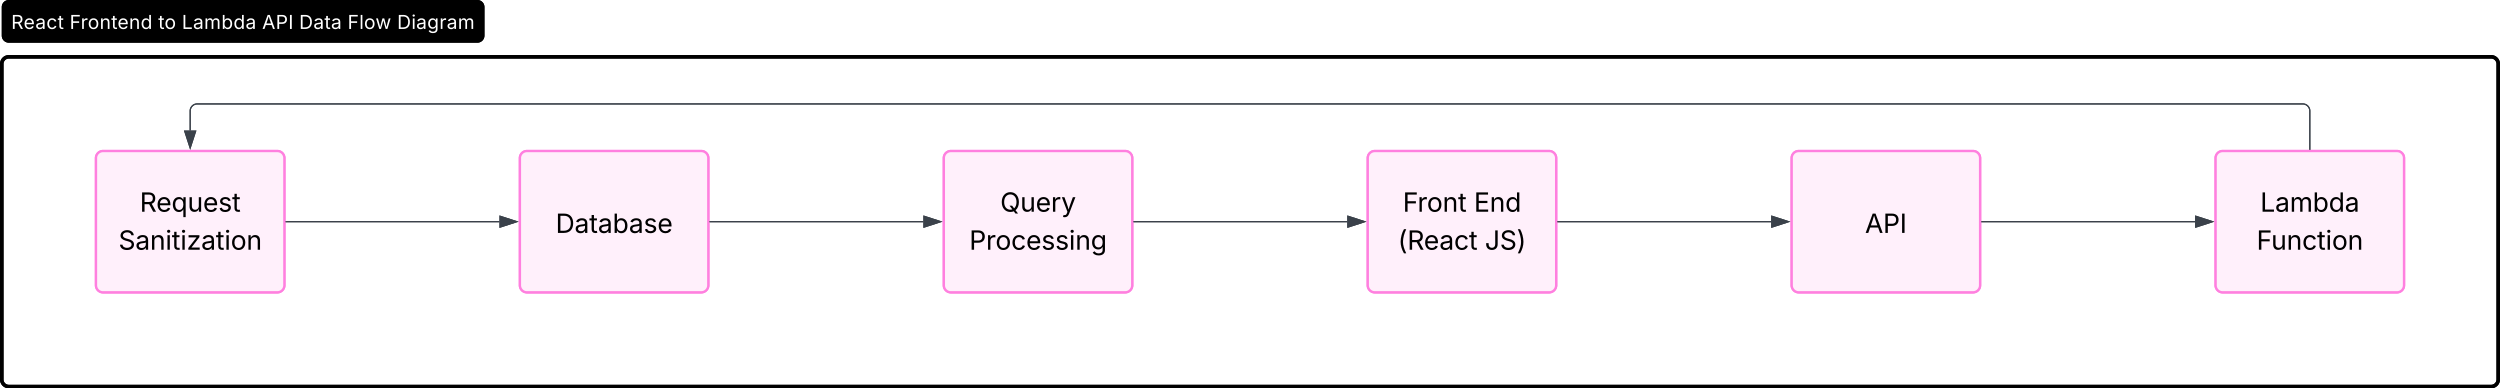 <svg xmlns="http://www.w3.org/2000/svg" xmlns:xlink="http://www.w3.org/1999/xlink" xmlns:lucid="lucid" width="2123" height="329.75"><g transform="translate(400 148.755)" lucid:page-tab-id="0_0"><path d="M-500-500h2500V500H-500z" fill="#fff"/><path d="M-398.5-94.5a6 6 0 0 1 6-6h2108a6 6 0 0 1 6 6v268a6 6 0 0 1-6 6h-2108a6 6 0 0 1-6-6z" stroke="#000" stroke-width="3" fill-opacity="0"/><path d="M-398.5-142.75a6 6 0 0 1 6-6H5.4a6 6 0 0 1 6 6v24.25a6 6 0 0 1-6 6h-397.9a6 6 0 0 1-6-6z"/><use xlink:href="#a" transform="matrix(1,0,0,1,-390.5,-140.755) translate(0 16.59)"/><use xlink:href="#b" transform="matrix(1,0,0,1,-390.5,-140.755) translate(49.599 16.59)"/><use xlink:href="#c" transform="matrix(1,0,0,1,-390.5,-140.755) translate(124.863 16.59)"/><use xlink:href="#d" transform="matrix(1,0,0,1,-390.5,-140.755) translate(144.922 16.59)"/><use xlink:href="#e" transform="matrix(1,0,0,1,-390.5,-140.755) translate(213.059 16.59)"/><use xlink:href="#f" transform="matrix(1,0,0,1,-390.5,-140.755) translate(244.504 16.59)"/><use xlink:href="#g" transform="matrix(1,0,0,1,-390.5,-140.755) translate(285.651 16.59)"/><use xlink:href="#h" transform="matrix(1,0,0,1,-390.5,-140.755) translate(327.73 16.59)"/><path d="M761.5-14.5a6 6 0 0 1 6-6h148a6 6 0 0 1 6 6v108a6 6 0 0 1-6 6h-148a6 6 0 0 1-6-6z" stroke="#ff80df" stroke-width="2" fill="#fff0fb"/><use xlink:href="#i" transform="matrix(1,0,0,1,773.5,-8.5) translate(17.734 39.528)"/><use xlink:href="#j" transform="matrix(1,0,0,1,773.5,-8.5) translate(78.173 39.528)"/><use xlink:href="#k" transform="matrix(1,0,0,1,773.5,-8.5) translate(13.502 71.793)"/><use xlink:href="#l" transform="matrix(1,0,0,1,773.5,-8.5) translate(87.45 71.793)"/><path d="M1121.5-14.5a6 6 0 0 1 6-6h148a6 6 0 0 1 6 6v108a6 6 0 0 1-6 6h-148a6 6 0 0 1-6-6z" stroke="#ff80df" stroke-width="2" fill="#fff0fb"/><use xlink:href="#m" transform="matrix(1,0,0,1,1133.5,-8.5) translate(50.254 57.528)"/><path d="M1481.5-14.5a6 6 0 0 1 6-6h148a6 6 0 0 1 6 6v108a6 6 0 0 1-6 6h-148a6 6 0 0 1-6-6z" stroke="#ff80df" stroke-width="2" fill="#fff0fb"/><use xlink:href="#n" transform="matrix(1,0,0,1,1493.5,-8.5) translate(25.899 39.528)"/><use xlink:href="#o" transform="matrix(1,0,0,1,1493.5,-8.5) translate(22.78 71.793)"/><path d="M-318.5-14.5a6 6 0 0 1 6-6h148a6 6 0 0 1 6 6v108a6 6 0 0 1-6 6h-148a6 6 0 0 1-6-6z" stroke="#ff80df" stroke-width="2" fill="#fff0fb"/><use xlink:href="#p" transform="matrix(1,0,0,1,-306.5,-8.5) translate(25.183 39.528)"/><use xlink:href="#q" transform="matrix(1,0,0,1,-306.5,-8.5) translate(7.122 71.793)"/><path d="M41.5-14.5a6 6 0 0 1 6-6h148a6 6 0 0 1 6 6v108a6 6 0 0 1-6 6h-148a6 6 0 0 1-6-6z" stroke="#ff80df" stroke-width="2" fill="#fff0fb"/><use xlink:href="#r" transform="matrix(1,0,0,1,53.5,-8.5) translate(18.32 57.528)"/><path d="M401.5-14.5a6 6 0 0 1 6-6h148a6 6 0 0 1 6 6v108a6 6 0 0 1-6 6h-148a6 6 0 0 1-6-6z" stroke="#ff80df" stroke-width="2" fill="#fff0fb"/><use xlink:href="#s" transform="matrix(1,0,0,1,413.5,-8.5) translate(35.855 39.528)"/><use xlink:href="#t" transform="matrix(1,0,0,1,413.5,-8.5) translate(9.618 71.793)"/><path d="M923 39.5h181.12" stroke="#3a414a" fill="none"/><path d="M923 39.98h-.5v-.95h.5z" stroke="#3a414a" stroke-width=".05" fill="#3a414a"/><path d="M1118.88 39.5l-14.26 4.63v-9.27z" stroke="#3a414a" fill="#3a414a"/><path d="M1283 39.5h181.12" stroke="#3a414a" fill="none"/><path d="M1283 39.98h-.5v-.95h.5z" stroke="#3a414a" stroke-width=".05" fill="#3a414a"/><path d="M1478.88 39.5l-14.26 4.63v-9.27z" stroke="#3a414a" fill="#3a414a"/><path d="M1561.5-22v-32.5a6 6 0 0 0-6-6h-1788a6 6 0 0 0-6 6v16.62" stroke="#3a414a" fill="none"/><path d="M1561.97-21.5h-.94v-.5h.94z" stroke="#3a414a" stroke-width=".05" fill="#3a414a"/><path d="M-238.5-23.12l-4.63-14.26h9.26z" stroke="#3a414a" fill="#3a414a"/><path d="M-157 39.5H24.12" stroke="#3a414a" fill="none"/><path d="M-157 39.98h-.5v-.95h.5z" stroke="#3a414a" stroke-width=".05" fill="#3a414a"/><path d="M38.88 39.5l-14.26 4.63v-9.27z" stroke="#3a414a" fill="#3a414a"/><path d="M203 39.5h181.12" stroke="#3a414a" fill="none"/><path d="M203 39.98h-.5v-.95h.5z" stroke="#3a414a" stroke-width=".05" fill="#3a414a"/><path d="M398.88 39.5l-14.26 4.63v-9.27z" stroke="#3a414a" fill="#3a414a"/><path d="M563 39.5h181.12" stroke="#3a414a" fill="none"/><path d="M563 39.98h-.5v-.95h.5z" stroke="#3a414a" stroke-width=".05" fill="#3a414a"/><path d="M758.88 39.5l-14.26 4.63v-9.27z" stroke="#3a414a" fill="#3a414a"/><path d="M-398.5-94.5a6 6 0 0 1 6-6h2108a6 6 0 0 1 6 6v268a6 6 0 0 1-6 6h-2108a6 6 0 0 1-6-6z" stroke="#000" stroke-width="3" fill-opacity="0"/><path d="M-398.5-142.75a6 6 0 0 1 6-6H5.4a6 6 0 0 1 6 6v24.25a6 6 0 0 1-6 6h-397.9a6 6 0 0 1-6-6z"/><use xlink:href="#a" transform="matrix(1,0,0,1,-390.5,-140.755) translate(0 16.59)"/><use xlink:href="#b" transform="matrix(1,0,0,1,-390.5,-140.755) translate(49.599 16.59)"/><use xlink:href="#c" transform="matrix(1,0,0,1,-390.5,-140.755) translate(124.863 16.59)"/><use xlink:href="#d" transform="matrix(1,0,0,1,-390.5,-140.755) translate(144.922 16.59)"/><use xlink:href="#e" transform="matrix(1,0,0,1,-390.5,-140.755) translate(213.059 16.59)"/><use xlink:href="#f" transform="matrix(1,0,0,1,-390.5,-140.755) translate(244.504 16.59)"/><use xlink:href="#g" transform="matrix(1,0,0,1,-390.5,-140.755) translate(285.651 16.59)"/><use xlink:href="#h" transform="matrix(1,0,0,1,-390.5,-140.755) translate(327.73 16.59)"/><path d="M761.5-14.5a6 6 0 0 1 6-6h148a6 6 0 0 1 6 6v108a6 6 0 0 1-6 6h-148a6 6 0 0 1-6-6z" stroke="#ff80df" stroke-width="2" fill="#fff0fb"/><use xlink:href="#i" transform="matrix(1,0,0,1,773.5,-8.5) translate(17.734 39.528)"/><use xlink:href="#j" transform="matrix(1,0,0,1,773.5,-8.5) translate(78.173 39.528)"/><use xlink:href="#k" transform="matrix(1,0,0,1,773.5,-8.5) translate(13.502 71.793)"/><use xlink:href="#l" transform="matrix(1,0,0,1,773.5,-8.5) translate(87.45 71.793)"/><path d="M1121.5-14.5a6 6 0 0 1 6-6h148a6 6 0 0 1 6 6v108a6 6 0 0 1-6 6h-148a6 6 0 0 1-6-6z" stroke="#ff80df" stroke-width="2" fill="#fff0fb"/><use xlink:href="#m" transform="matrix(1,0,0,1,1133.5,-8.5) translate(50.254 57.528)"/><path d="M1481.5-14.5a6 6 0 0 1 6-6h148a6 6 0 0 1 6 6v108a6 6 0 0 1-6 6h-148a6 6 0 0 1-6-6z" stroke="#ff80df" stroke-width="2" fill="#fff0fb"/><use xlink:href="#n" transform="matrix(1,0,0,1,1493.5,-8.5) translate(25.899 39.528)"/><use xlink:href="#o" transform="matrix(1,0,0,1,1493.5,-8.5) translate(22.78 71.793)"/><path d="M-318.5-14.5a6 6 0 0 1 6-6h148a6 6 0 0 1 6 6v108a6 6 0 0 1-6 6h-148a6 6 0 0 1-6-6z" stroke="#ff80df" stroke-width="2" fill="#fff0fb"/><g><use xlink:href="#p" transform="matrix(1,0,0,1,-306.5,-8.5) translate(25.183 39.528)"/><use xlink:href="#q" transform="matrix(1,0,0,1,-306.5,-8.5) translate(7.122 71.793)"/></g><path d="M41.5-14.5a6 6 0 0 1 6-6h148a6 6 0 0 1 6 6v108a6 6 0 0 1-6 6h-148a6 6 0 0 1-6-6z" stroke="#ff80df" stroke-width="2" fill="#fff0fb"/><g><use xlink:href="#r" transform="matrix(1,0,0,1,53.5,-8.5) translate(18.32 57.528)"/></g><path d="M401.5-14.5a6 6 0 0 1 6-6h148a6 6 0 0 1 6 6v108a6 6 0 0 1-6 6h-148a6 6 0 0 1-6-6z" stroke="#ff80df" stroke-width="2" fill="#fff0fb"/><g><use xlink:href="#s" transform="matrix(1,0,0,1,413.5,-8.5) translate(35.855 39.528)"/><use xlink:href="#t" transform="matrix(1,0,0,1,413.5,-8.5) translate(9.618 71.793)"/></g><path d="M923 39.5h181.12" stroke="#3a414a" fill="none"/><path d="M923 39.98h-.5v-.95h.5z" stroke="#3a414a" stroke-width=".05" fill="#3a414a"/><path d="M1118.88 39.5l-14.26 4.63v-9.27z" stroke="#3a414a" fill="#3a414a"/><path d="M1283 39.5h181.12" stroke="#3a414a" fill="none"/><path d="M1283 39.98h-.5v-.95h.5z" stroke="#3a414a" stroke-width=".05" fill="#3a414a"/><path d="M1478.88 39.5l-14.26 4.63v-9.27z" stroke="#3a414a" fill="#3a414a"/><path d="M1561.5-22v-32.5a6 6 0 0 0-6-6h-1788a6 6 0 0 0-6 6v16.62" stroke="#3a414a" fill="none"/><path d="M1561.97-21.5h-.94v-.5h.94z" stroke="#3a414a" stroke-width=".05" fill="#3a414a"/><path d="M-238.5-23.12l-4.63-14.26h9.26z" stroke="#3a414a" fill="#3a414a"/><path d="M-157 39.5H24.12" stroke="#3a414a" fill="none"/><path d="M-157 39.98h-.5v-.95h.5z" stroke="#3a414a" stroke-width=".05" fill="#3a414a"/><path d="M38.88 39.5l-14.26 4.63v-9.27z" stroke="#3a414a" fill="#3a414a"/><path d="M203 39.5h181.12" stroke="#3a414a" fill="none"/><path d="M203 39.98h-.5v-.95h.5z" stroke="#3a414a" stroke-width=".05" fill="#3a414a"/><path d="M398.88 39.5l-14.26 4.63v-9.27z" stroke="#3a414a" fill="#3a414a"/><path d="M563 39.5h181.12" stroke="#3a414a" fill="none"/><path d="M563 39.98h-.5v-.95h.5z" stroke="#3a414a" stroke-width=".05" fill="#3a414a"/><path d="M758.88 39.5l-14.26 4.63v-9.27z" stroke="#3a414a" fill="#3a414a"/><defs><path fill="#fff" d="M180 0v-1490h510c348 0 508 194 508 460 0 198-88 351-276 417L1256 0h-220L726-579c-117 2-238 0-356 1V0H180zm190-747h312c235 0 327-108 327-283 0-177-92-293-329-293H370v576" id="u"/><path fill="#fff" d="M628 24c-324 0-524-230-524-574 0-343 198-582 503-582 237 0 487 146 487 559v75H286c9 234 145 362 343 362 132 0 231-58 273-172l174 48C1024-91 857 24 628 24zM287-650h624c-17-190-120-322-304-322-192 0-309 151-320 322" id="v"/><path fill="#fff" d="M471 26C259 26 90-98 90-318c0-256 228-303 435-329 202-27 287-16 287-108 0-139-79-219-234-219-161 0-248 86-283 164l-173-57c86-203 278-265 451-265 150 0 419 46 419 395V0H815v-152h-12C765-73 660 26 471 26zm31-159c199 0 310-134 310-271v-155c-30 35-226 55-295 64-131 17-246 59-246 186 0 116 97 176 231 176" id="w"/><path fill="#fff" d="M613 24c-304 0-509-231-509-576 0-350 205-580 509-580 216 0 392 114 453 309l-173 49c-33-115-133-197-280-197-223 0-326 196-326 419 0 220 103 415 326 415 150 0 252-85 285-206l172 49C1010-95 832 24 613 24" id="x"/><path fill="#fff" d="M598-1118v154H368v674c0 100 37 144 132 144 23 0 62-6 92-12L629-6c-37 13-88 20-134 20-193 0-307-107-307-290v-688H20v-154h168v-266h180v266h230" id="y"/><g id="a"><use transform="matrix(0.008,0,0,0.008,0,0)" xlink:href="#u"/><use transform="matrix(0.008,0,0,0.008,10.528,0)" xlink:href="#v"/><use transform="matrix(0.008,0,0,0.008,20.451,0)" xlink:href="#w"/><use transform="matrix(0.008,0,0,0.008,29.851,0)" xlink:href="#x"/><use transform="matrix(0.008,0,0,0.008,39.414,0)" xlink:href="#y"/></g><path fill="#fff" d="M180 0v-1490h901v168H370v510h643v168H370V0H180" id="z"/><path fill="#fff" d="M158 0v-1118h174v172h12c41-113 157-188 290-188 26 0 70 2 91 3v181c-11-2-60-10-108-10-161 0-279 109-279 260V0H158" id="A"/><path fill="#fff" d="M613 24c-304 0-509-231-509-576 0-350 205-580 509-580 305 0 511 230 511 580 0 345-206 576-511 576zm0-161c226 0 329-195 329-415 0-222-103-419-329-419-223 0-326 196-326 419 0 220 103 415 326 415" id="B"/><path fill="#fff" d="M338-670V0H158v-1118h173l1 207c72-158 192-221 342-221 226 0 378 139 378 422V0H872v-695c0-172-96-275-252-275-161 0-282 109-282 300" id="C"/><path fill="#fff" d="M577 24c-279 0-473-224-473-580 0-354 195-576 474-576 218 0 287 134 324 193h14v-551h180V0H922v-173h-20C865-111 790 24 577 24zm27-161c203 0 314-172 314-421 0-247-108-413-314-413-212 0-317 181-317 413 0 235 108 421 317 421" id="D"/><g id="b"><use transform="matrix(0.008,0,0,0.008,0,0)" xlink:href="#z"/><use transform="matrix(0.008,0,0,0.008,9.392,0)" xlink:href="#A"/><use transform="matrix(0.008,0,0,0.008,15.416,0)" xlink:href="#B"/><use transform="matrix(0.008,0,0,0.008,25.453,0)" xlink:href="#C"/><use transform="matrix(0.008,0,0,0.008,35.344,0)" xlink:href="#y"/><use transform="matrix(0.008,0,0,0.008,40.657,0)" xlink:href="#v"/><use transform="matrix(0.008,0,0,0.008,50.416,0)" xlink:href="#C"/><use transform="matrix(0.008,0,0,0.008,60.307,0)" xlink:href="#D"/></g><g id="c"><use transform="matrix(0.008,0,0,0.008,0,0)" xlink:href="#y"/><use transform="matrix(0.008,0,0,0.008,5.313,0)" xlink:href="#B"/></g><path fill="#fff" d="M180 0v-1490h190v1322h690V0H180" id="E"/><path fill="#fff" d="M158 0v-1118h175l1 205c55-151 181-225 313-225 147 0 245 90 285 228 53-141 190-228 352-228 194 0 352 125 352 384V0h-181v-749c0-161-105-225-225-225-151 0-243 103-243 244V0H807v-767c0-124-93-207-219-207-131 0-250 92-250 270V0H158" id="F"/><path fill="#fff" d="M677 24c-213 0-288-135-325-197h-20V0H158v-1490h180v551h14c37-59 106-193 324-193 279 0 474 222 474 576 0 356-194 580-473 580zm-27-161c209 0 317-186 317-421 0-232-105-413-317-413-206 0-314 166-314 413 0 249 111 421 314 421" id="G"/><g id="d"><use transform="matrix(0.008,0,0,0.008,0,0)" xlink:href="#E"/><use transform="matrix(0.008,0,0,0.008,9.465,0)" xlink:href="#w"/><use transform="matrix(0.008,0,0,0.008,18.865,0)" xlink:href="#F"/><use transform="matrix(0.008,0,0,0.008,33.529,0)" xlink:href="#G"/><use transform="matrix(0.008,0,0,0.008,43.779,0)" xlink:href="#D"/><use transform="matrix(0.008,0,0,0.008,54.029,0)" xlink:href="#w"/></g><path fill="#fff" d="M52 0l541-1490h220L1361 0h-200l-149-416H398L254 0H52zm404-582h497c-103-290-145-390-251-756-108 377-145 460-246 756" id="H"/><path fill="#fff" d="M180 0v-1490h510c348 0 508 209 508 474 0 266-160 477-507 477H370V0H180zm190-706h312c236 0 327-133 327-310 0-176-91-307-329-307H370v617" id="I"/><path fill="#fff" d="M370-1490V0H180v-1490h190" id="J"/><g id="e"><use transform="matrix(0.008,0,0,0.008,0,0)" xlink:href="#H"/><use transform="matrix(0.008,0,0,0.008,11.55,0)" xlink:href="#I"/><use transform="matrix(0.008,0,0,0.008,22.241,0)" xlink:href="#J"/></g><path fill="#fff" d="M645 0H180v-1490h484c435 0 692 280 692 742 0 466-257 748-711 748zM370-168h263c363 0 539-218 539-580 0-358-176-574-521-574H370v1154" id="K"/><g id="f"><use transform="matrix(0.008,0,0,0.008,0,0)" xlink:href="#K"/><use transform="matrix(0.008,0,0,0.008,12.081,0)" xlink:href="#w"/><use transform="matrix(0.008,0,0,0.008,21.481,0)" xlink:href="#y"/><use transform="matrix(0.008,0,0,0.008,27.039,0)" xlink:href="#w"/></g><path fill="#fff" d="M338-1490V0H158v-1490h180" id="L"/><path fill="#fff" d="M409 0L70-1118h191c89 329 165 560 243 925 75-353 154-601 240-925h192c85 325 161 564 235 922 77-354 157-598 244-922h191L1267 0h-179c-86-307-176-590-250-913C763-588 675-308 588 0H409" id="M"/><g id="g"><use transform="matrix(0.008,0,0,0.008,0,0)" xlink:href="#z"/><use transform="matrix(0.008,0,0,0.008,9.882,0)" xlink:href="#L"/><use transform="matrix(0.008,0,0,0.008,13.936,0)" xlink:href="#B"/><use transform="matrix(0.008,0,0,0.008,23.671,0)" xlink:href="#M"/></g><path fill="#fff" d="M158 0v-1118h180V0H158zm91-1301c-68 0-125-53-125-119s57-119 125-119c69 0 126 53 126 119s-57 119-126 119" id="N"/><path fill="#fff" d="M611 442c-248 0-391-105-460-228l146-94c47 65 117 165 314 165 178 0 307-82 307-266v-224h-17C863-141 792-18 576-18c-268 0-472-195-472-546 0-346 197-568 476-568 216 0 288 133 326 193h17v-179h175V29c0 289-215 413-487 413zm-5-620c203 0 314-146 314-390 0-237-108-403-314-403-213 0-319 180-319 403 0 230 109 390 319 390" id="O"/><g id="h"><use transform="matrix(0.008,0,0,0.008,0,0)" xlink:href="#K"/><use transform="matrix(0.008,0,0,0.008,12.081,0)" xlink:href="#N"/><use transform="matrix(0.008,0,0,0.008,16.135,0)" xlink:href="#w"/><use transform="matrix(0.008,0,0,0.008,25.535,0)" xlink:href="#O"/><use transform="matrix(0.008,0,0,0.008,35.801,0)" xlink:href="#A"/><use transform="matrix(0.008,0,0,0.008,42.103,0)" xlink:href="#w"/><use transform="matrix(0.008,0,0,0.008,51.503,0)" xlink:href="#F"/></g><path d="M180 0v-1490h901v168H370v510h643v168H370V0H180" id="P"/><path d="M158 0v-1118h174v172h12c41-113 157-188 290-188 26 0 70 2 91 3v181c-11-2-60-10-108-10-161 0-279 109-279 260V0H158" id="Q"/><path d="M613 24c-304 0-509-231-509-576 0-350 205-580 509-580 305 0 511 230 511 580 0 345-206 576-511 576zm0-161c226 0 329-195 329-415 0-222-103-419-329-419-223 0-326 196-326 419 0 220 103 415 326 415" id="R"/><path d="M338-670V0H158v-1118h173l1 207c72-158 192-221 342-221 226 0 378 139 378 422V0H872v-695c0-172-96-275-252-275-161 0-282 109-282 300" id="S"/><path d="M598-1118v154H368v674c0 100 37 144 132 144 23 0 62-6 92-12L629-6c-37 13-88 20-134 20-193 0-307-107-307-290v-688H20v-154h168v-266h180v266h230" id="T"/><g id="i"><use transform="matrix(0.011,0,0,0.011,0,0)" xlink:href="#P"/><use transform="matrix(0.011,0,0,0.011,12.467,0)" xlink:href="#Q"/><use transform="matrix(0.011,0,0,0.011,20.464,0)" xlink:href="#R"/><use transform="matrix(0.011,0,0,0.011,33.789,0)" xlink:href="#S"/><use transform="matrix(0.011,0,0,0.011,46.918,0)" xlink:href="#T"/></g><path d="M180 0v-1490h908v168H370v486h669v168H370v500h727V0H180" id="U"/><path d="M577 24c-279 0-473-224-473-580 0-354 195-576 474-576 218 0 287 134 324 193h14v-551h180V0H922v-173h-20C865-111 790 24 577 24zm27-161c203 0 314-172 314-421 0-247-108-413-314-413-212 0-317 181-317 413 0 235 108 421 317 421" id="V"/><g id="j"><use transform="matrix(0.011,0,0,0.011,0,0)" xlink:href="#U"/><use transform="matrix(0.011,0,0,0.011,13.357,0)" xlink:href="#S"/><use transform="matrix(0.011,0,0,0.011,26.487,0)" xlink:href="#V"/></g><path d="M218-607c0-325 108-727 258-974h175c-155 315-250 682-250 974 0 265 78 531 250 886H476C306-10 218-315 218-607" id="W"/><path d="M180 0v-1490h510c348 0 508 194 508 460 0 198-88 351-276 417L1256 0h-220L726-579c-117 2-238 0-356 1V0H180zm190-747h312c235 0 327-108 327-283 0-177-92-293-329-293H370v576" id="X"/><path d="M628 24c-324 0-524-230-524-574 0-343 198-582 503-582 237 0 487 146 487 559v75H286c9 234 145 362 343 362 132 0 231-58 273-172l174 48C1024-91 857 24 628 24zM287-650h624c-17-190-120-322-304-322-192 0-309 151-320 322" id="Y"/><path d="M471 26C259 26 90-98 90-318c0-256 228-303 435-329 202-27 287-16 287-108 0-139-79-219-234-219-161 0-248 86-283 164l-173-57c86-203 278-265 451-265 150 0 419 46 419 395V0H815v-152h-12C765-73 660 26 471 26zm31-159c199 0 310-134 310-271v-155c-30 35-226 55-295 64-131 17-246 59-246 186 0 116 97 176 231 176" id="Z"/><path d="M613 24c-304 0-509-231-509-576 0-350 205-580 509-580 216 0 392 114 453 309l-173 49c-33-115-133-197-280-197-223 0-326 196-326 419 0 220 103 415 326 415 150 0 252-85 285-206l172 49C1010-95 832 24 613 24" id="aa"/><g id="k"><use transform="matrix(0.011,0,0,0.011,0,0)" xlink:href="#W"/><use transform="matrix(0.011,0,0,0.011,8.105,0)" xlink:href="#X"/><use transform="matrix(0.011,0,0,0.011,22.081,0)" xlink:href="#Y"/><use transform="matrix(0.011,0,0,0.011,35.254,0)" xlink:href="#Z"/><use transform="matrix(0.011,0,0,0.011,47.732,0)" xlink:href="#aa"/><use transform="matrix(0.011,0,0,0.011,60.428,0)" xlink:href="#T"/></g><path d="M545 20c-263 0-445-160-445-446v-80h190v80c0 182 102 279 255 279 152 0 254-97 254-279v-1064h190v1064c0 286-181 446-444 446" id="ab"/><path d="M657 26c-323 0-524-166-541-416h195c15 169 171 246 346 246 202 0 356-106 356-265 5-203-294-238-475-293-239-73-380-191-380-389 0-252 224-419 512-419 294 0 499 171 508 396H992c-17-145-151-228-328-228-193 0-321 102-321 242 0 156 175 211 284 241l149 41c160 44 422 134 422 412 0 244-197 432-541 432" id="ac"/><path d="M96 279C273-86 346-350 346-607c0-292-95-659-250-974h175c150 246 258 650 258 974 0 297-91 602-258 886H96" id="ad"/><g id="l"><use transform="matrix(0.011,0,0,0.011,0,0)" xlink:href="#ab"/><use transform="matrix(0.011,0,0,0.011,12.684,0)" xlink:href="#ac"/><use transform="matrix(0.011,0,0,0.011,26.942,0)" xlink:href="#ad"/></g><path d="M52 0l541-1490h220L1361 0h-200l-149-416H398L254 0H52zm404-582h497c-103-290-145-390-251-756-108 377-145 460-246 756" id="ae"/><path d="M180 0v-1490h510c348 0 508 209 508 474 0 266-160 477-507 477H370V0H180zm190-706h312c236 0 327-133 327-310 0-176-91-307-329-307H370v617" id="af"/><path d="M370-1490V0H180v-1490h190" id="ag"/><g id="m"><use transform="matrix(0.011,0,0,0.011,0,0)" xlink:href="#ae"/><use transform="matrix(0.011,0,0,0.011,15.332,0)" xlink:href="#af"/><use transform="matrix(0.011,0,0,0.011,29.525,0)" xlink:href="#ag"/></g><path d="M180 0v-1490h190v1322h690V0H180" id="ah"/><path d="M158 0v-1118h175l1 205c55-151 181-225 313-225 147 0 245 90 285 228 53-141 190-228 352-228 194 0 352 125 352 384V0h-181v-749c0-161-105-225-225-225-151 0-243 103-243 244V0H807v-767c0-124-93-207-219-207-131 0-250 92-250 270V0H158" id="ai"/><path d="M677 24c-213 0-288-135-325-197h-20V0H158v-1490h180v551h14c37-59 106-193 324-193 279 0 474 222 474 576 0 356-194 580-473 580zm-27-161c209 0 317-186 317-421 0-232-105-413-317-413-206 0-314 166-314 413 0 249 111 421 314 421" id="aj"/><g id="n"><use transform="matrix(0.011,0,0,0.011,0,0)" xlink:href="#ah"/><use transform="matrix(0.011,0,0,0.011,12.565,0)" xlink:href="#Z"/><use transform="matrix(0.011,0,0,0.011,25.043,0)" xlink:href="#ai"/><use transform="matrix(0.011,0,0,0.011,44.51,0)" xlink:href="#aj"/><use transform="matrix(0.011,0,0,0.011,58.116,0)" xlink:href="#V"/><use transform="matrix(0.011,0,0,0.011,71.723,0)" xlink:href="#Z"/></g><path d="M537 14c-226 0-379-139-379-422v-710h180v695c0 172 97 275 253 275 160 0 281-109 281-300v-670h181V0H879v-209C806-46 684 14 537 14" id="ak"/><path d="M158 0v-1118h180V0H158zm91-1301c-68 0-125-53-125-119s57-119 125-119c69 0 126 53 126 119s-57 119-126 119" id="al"/><g id="o"><use transform="matrix(0.011,0,0,0.011,0,0)" xlink:href="#P"/><use transform="matrix(0.011,0,0,0.011,12.37,0)" xlink:href="#ak"/><use transform="matrix(0.011,0,0,0.011,25.51,0)" xlink:href="#S"/><use transform="matrix(0.011,0,0,0.011,38.639,0)" xlink:href="#aa"/><use transform="matrix(0.011,0,0,0.011,51.335,0)" xlink:href="#T"/><use transform="matrix(0.011,0,0,0.011,58.605,0)" xlink:href="#al"/><use transform="matrix(0.011,0,0,0.011,63.987,0)" xlink:href="#R"/><use transform="matrix(0.011,0,0,0.011,77.311,0)" xlink:href="#S"/></g><path d="M1096 418H916v-591h-14C865-111 790 24 577 24c-279 0-473-224-473-580 0-354 195-576 474-576 218 0 287 134 324 193h20v-179h174V418zM604-137c203 0 314-172 314-421 0-247-108-413-314-413-212 0-317 181-317 413 0 235 108 421 317 421" id="am"/><path d="M538 24C308 24 148-78 108-271l171-41c32 123 123 178 257 178 156 0 256-77 256-169 0-77-54-128-164-154l-186-44c-203-48-300-148-300-305 0-192 176-326 414-326 230 0 351 112 402 269l-163 42c-31-80-94-158-238-158-133 0-233 69-233 162 0 83 57 129 188 160l169 40c203 48 298 149 298 302 0 196-179 339-441 339" id="an"/><g id="p"><use transform="matrix(0.011,0,0,0.011,0,0)" xlink:href="#X"/><use transform="matrix(0.011,0,0,0.011,13.976,0)" xlink:href="#Y"/><use transform="matrix(0.011,0,0,0.011,26.931,0)" xlink:href="#am"/><use transform="matrix(0.011,0,0,0.011,40.538,0)" xlink:href="#ak"/><use transform="matrix(0.011,0,0,0.011,53.678,0)" xlink:href="#Y"/><use transform="matrix(0.011,0,0,0.011,66.634,0)" xlink:href="#an"/><use transform="matrix(0.011,0,0,0.011,78.364,0)" xlink:href="#T"/></g><path d="M126 0v-134l627-806v-11H146v-167h839v143L376-178v11h629V0H126" id="ao"/><g id="q"><use transform="matrix(0.011,0,0,0.011,0,0)" xlink:href="#ac"/><use transform="matrix(0.011,0,0,0.011,14.258,0)" xlink:href="#Z"/><use transform="matrix(0.011,0,0,0.011,26.736,0)" xlink:href="#S"/><use transform="matrix(0.011,0,0,0.011,39.865,0)" xlink:href="#al"/><use transform="matrix(0.011,0,0,0.011,45.247,0)" xlink:href="#T"/><use transform="matrix(0.011,0,0,0.011,52.517,0)" xlink:href="#al"/><use transform="matrix(0.011,0,0,0.011,57.899,0)" xlink:href="#ao"/><use transform="matrix(0.011,0,0,0.011,70.171,0)" xlink:href="#Z"/><use transform="matrix(0.011,0,0,0.011,82.65,0)" xlink:href="#T"/><use transform="matrix(0.011,0,0,0.011,89.92,0)" xlink:href="#al"/><use transform="matrix(0.011,0,0,0.011,95.302,0)" xlink:href="#R"/><use transform="matrix(0.011,0,0,0.011,108.626,0)" xlink:href="#S"/></g><path d="M645 0H180v-1490h484c435 0 692 280 692 742 0 466-257 748-711 748zM370-168h263c363 0 539-218 539-580 0-358-176-574-521-574H370v1154" id="ap"/><g id="r"><use transform="matrix(0.011,0,0,0.011,0,0)" xlink:href="#ap"/><use transform="matrix(0.011,0,0,0.011,16.037,0)" xlink:href="#Z"/><use transform="matrix(0.011,0,0,0.011,28.516,0)" xlink:href="#T"/><use transform="matrix(0.011,0,0,0.011,35.894,0)" xlink:href="#Z"/><use transform="matrix(0.011,0,0,0.011,48.372,0)" xlink:href="#aj"/><use transform="matrix(0.011,0,0,0.011,62.196,0)" xlink:href="#Z"/><use transform="matrix(0.011,0,0,0.011,74.674,0)" xlink:href="#an"/><use transform="matrix(0.011,0,0,0.011,86.404,0)" xlink:href="#Y"/></g><path d="M784 20c-382 0-662-292-662-764 0-473 280-766 662-766s660 293 660 766c0 282-99 499-260 629l192 255h-198L1049-33C969 2 880 20 784 20zm-62-486h198l156 205c112-98 183-261 183-483 0-383-209-590-475-590-268 0-477 208-477 590 0 380 209 588 477 588 54 0 106-9 154-25" id="aq"/><path d="M140 405l46-156c120 36 205 19 263-150l32-93L54-1118h197c107 313 237 620 324 950 87-331 219-637 326-950h196L606 167c-68 178-176 259-334 259-64 0-113-12-132-21" id="ar"/><g id="s"><use transform="matrix(0.011,0,0,0.011,0,0)" xlink:href="#aq"/><use transform="matrix(0.011,0,0,0.011,16.992,0)" xlink:href="#ak"/><use transform="matrix(0.011,0,0,0.011,30.132,0)" xlink:href="#Y"/><use transform="matrix(0.011,0,0,0.011,43.088,0)" xlink:href="#Q"/><use transform="matrix(0.011,0,0,0.011,51.801,0)" xlink:href="#ar"/></g><path d="M611 442c-248 0-391-105-460-228l146-94c47 65 117 165 314 165 178 0 307-82 307-266v-224h-17C863-141 792-18 576-18c-268 0-472-195-472-546 0-346 197-568 476-568 216 0 288 133 326 193h17v-179h175V29c0 289-215 413-487 413zm-5-620c203 0 314-146 314-390 0-237-108-403-314-403-213 0-319 180-319 403 0 230 109 390 319 390" id="as"/><g id="t"><use transform="matrix(0.011,0,0,0.011,0,0)" xlink:href="#af"/><use transform="matrix(0.011,0,0,0.011,14.193,0)" xlink:href="#Q"/><use transform="matrix(0.011,0,0,0.011,22.19,0)" xlink:href="#R"/><use transform="matrix(0.011,0,0,0.011,35.514,0)" xlink:href="#aa"/><use transform="matrix(0.011,0,0,0.011,48.21,0)" xlink:href="#Y"/><use transform="matrix(0.011,0,0,0.011,61.165,0)" xlink:href="#an"/><use transform="matrix(0.011,0,0,0.011,72.895,0)" xlink:href="#an"/><use transform="matrix(0.011,0,0,0.011,84.625,0)" xlink:href="#al"/><use transform="matrix(0.011,0,0,0.011,90.007,0)" xlink:href="#S"/><use transform="matrix(0.011,0,0,0.011,103.136,0)" xlink:href="#as"/></g></defs></g></svg>